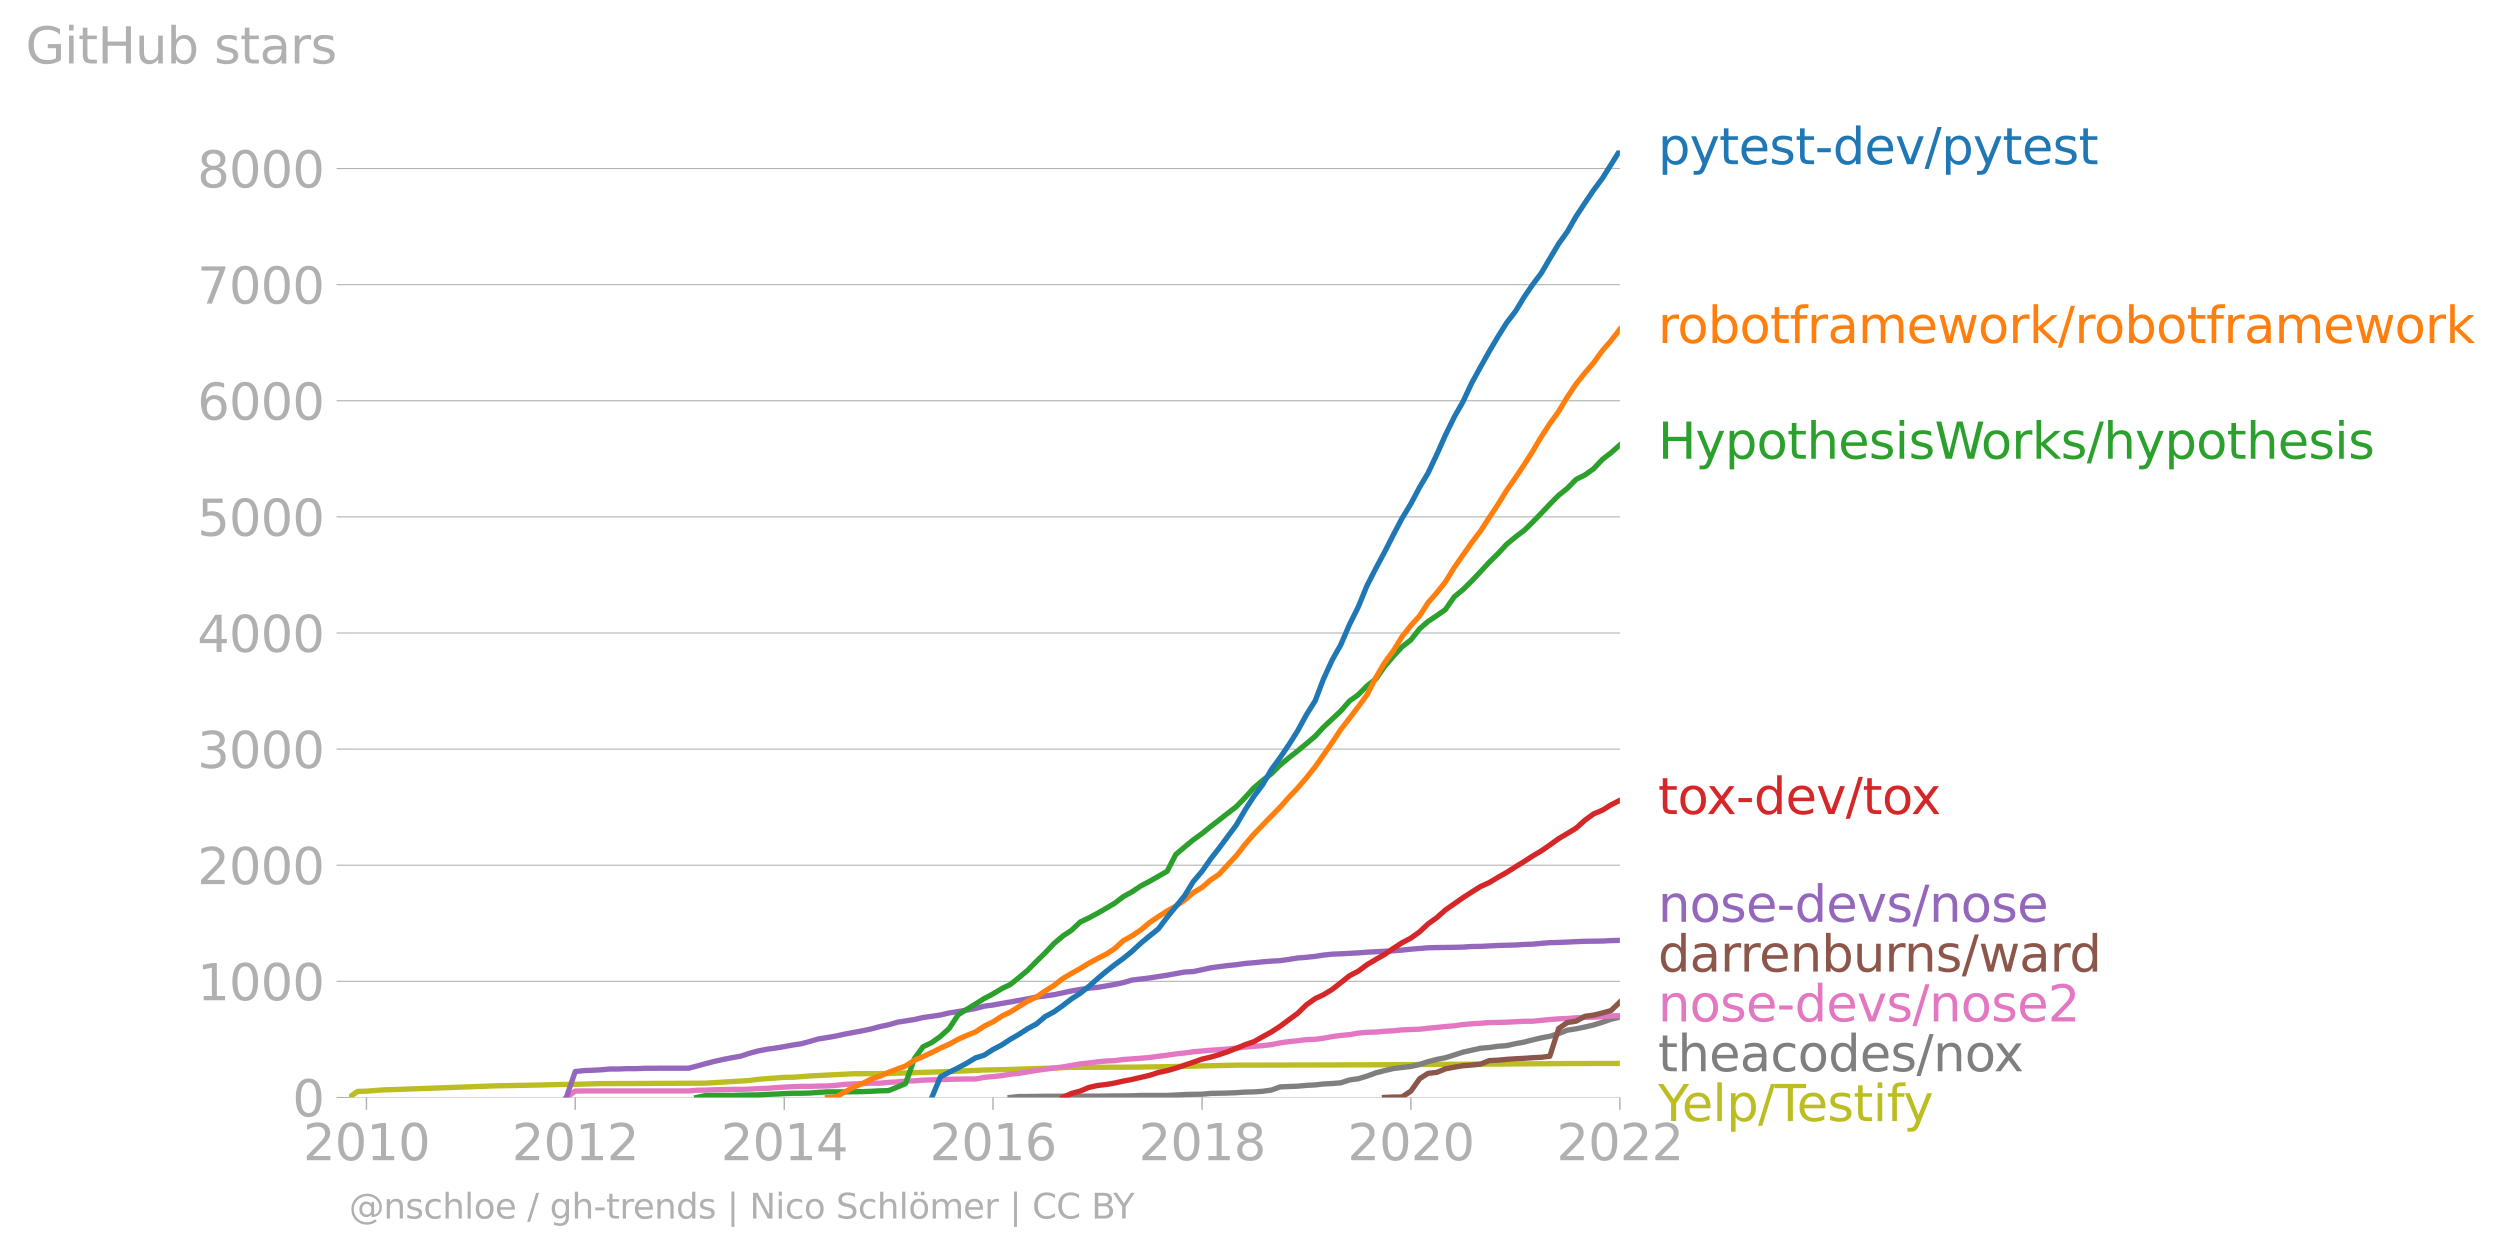 <svg xmlns:xlink="http://www.w3.org/1999/xlink" width="936.674" height="469.213" viewBox="0 0 702.505 351.91" xmlns="http://www.w3.org/2000/svg"><defs><style>*{stroke-linejoin:round;stroke-linecap:butt}</style></defs><g id="figure_1"><path d="M0 351.91h702.505V0H0v351.91z" style="fill:none" id="patch_1"/><g id="axes_1"><path d="M98.073 308.383h357.12V42.27H98.073v266.112z" style="fill:none" id="patch_2"/><g id="matplotlib.axis_1"><g id="xtick_1"><g id="line2d_1"><defs><path id="m56617efe75" d="M0 0v3.5" style="stroke:#b0b0b0;stroke-width:.4"/></defs><use xlink:href="#m56617efe75" x="102.975" y="308.383" style="fill:#b0b0b0;stroke:#b0b0b0;stroke-width:.4"/></g><g style="fill:#b0b0b0" transform="matrix(.14 0 0 -.14 85.16 326.02)" id="text_1"><defs><path id="DejaVuSans-32" d="M1228 531h2203V0H469v531q359 372 979 998 621 627 780 809 303 340 423 576 121 236 121 464 0 372-261 606-261 235-680 235-297 0-627-103-329-103-704-313v638q381 153 712 231 332 78 607 78 725 0 1156-363 431-362 431-968 0-288-108-546-107-257-392-607-78-91-497-524-418-433-1181-1211z" transform="scale(.016)"/><path id="DejaVuSans-30" d="M2034 4250q-487 0-733-480-245-479-245-1442 0-959 245-1439 246-480 733-480 491 0 736 480 246 480 246 1439 0 963-246 1442-245 480-736 480zm0 500q785 0 1199-621 414-620 414-1801 0-1178-414-1799Q2819-91 2034-91q-784 0-1198 620-414 621-414 1799 0 1181 414 1801 414 621 1198 621z" transform="scale(.016)"/><path id="DejaVuSans-31" d="M794 531h1031v3560L703 3866v575l1116 225h631V531h1031V0H794v531z" transform="scale(.016)"/></defs><use xlink:href="#DejaVuSans-32"/><use xlink:href="#DejaVuSans-30" x="63.623"/><use xlink:href="#DejaVuSans-31" x="127.246"/><use xlink:href="#DejaVuSans-30" x="190.869"/></g></g><g id="xtick_2"><use xlink:href="#m56617efe75" x="161.638" y="308.383" style="fill:#b0b0b0;stroke:#b0b0b0;stroke-width:.4" id="line2d_2"/><g style="fill:#b0b0b0" transform="matrix(.14 0 0 -.14 143.823 326.02)" id="text_2"><use xlink:href="#DejaVuSans-32"/><use xlink:href="#DejaVuSans-30" x="63.623"/><use xlink:href="#DejaVuSans-31" x="127.246"/><use xlink:href="#DejaVuSans-32" x="190.869"/></g></g><g id="xtick_3"><use xlink:href="#m56617efe75" x="220.381" y="308.383" style="fill:#b0b0b0;stroke:#b0b0b0;stroke-width:.4" id="line2d_3"/><g style="fill:#b0b0b0" transform="matrix(.14 0 0 -.14 202.566 326.02)" id="text_3"><defs><path id="DejaVuSans-34" d="M2419 4116 825 1625h1594v2491zm-166 550h794V1625h666v-525h-666V0h-628v1100H313v609l1940 2957z" transform="scale(.016)"/></defs><use xlink:href="#DejaVuSans-32"/><use xlink:href="#DejaVuSans-30" x="63.623"/><use xlink:href="#DejaVuSans-31" x="127.246"/><use xlink:href="#DejaVuSans-34" x="190.869"/></g></g><g id="xtick_4"><use xlink:href="#m56617efe75" x="279.044" y="308.383" style="fill:#b0b0b0;stroke:#b0b0b0;stroke-width:.4" id="line2d_4"/><g style="fill:#b0b0b0" transform="matrix(.14 0 0 -.14 261.229 326.02)" id="text_4"><defs><path id="DejaVuSans-36" d="M2113 2584q-425 0-674-291-248-290-248-796 0-503 248-796 249-292 674-292t673 292q248 293 248 796 0 506-248 796-248 291-673 291zm1253 1979v-575q-238 112-480 171-242 60-480 60-625 0-955-422-329-422-376-1275 184 272 462 417 279 145 613 145 703 0 1111-427 408-426 408-1160 0-719-425-1154Q2819-91 2113-91q-810 0-1238 620-428 621-428 1799 0 1106 525 1764t1409 658q238 0 480-47t505-140z" transform="scale(.016)"/></defs><use xlink:href="#DejaVuSans-32"/><use xlink:href="#DejaVuSans-30" x="63.623"/><use xlink:href="#DejaVuSans-31" x="127.246"/><use xlink:href="#DejaVuSans-36" x="190.869"/></g></g><g id="xtick_5"><use xlink:href="#m56617efe75" x="337.787" y="308.383" style="fill:#b0b0b0;stroke:#b0b0b0;stroke-width:.4" id="line2d_5"/><g style="fill:#b0b0b0" transform="matrix(.14 0 0 -.14 319.972 326.02)" id="text_5"><defs><path id="DejaVuSans-38" d="M2034 2216q-450 0-708-241-257-241-257-662 0-422 257-663 258-241 708-241t709 242q260 243 260 662 0 421-258 662-257 241-711 241zm-631 268q-406 100-633 378-226 279-226 679 0 559 398 884 399 325 1092 325 697 0 1094-325t397-884q0-400-227-679-226-278-629-378 456-106 710-416 255-309 255-755 0-679-414-1042Q2806-91 2034-91q-771 0-1186 362-414 363-414 1042 0 446 256 755 257 310 713 416zm-231 997q0-362 226-565 227-203 636-203 407 0 636 203 230 203 230 565 0 363-230 566-229 203-636 203-409 0-636-203-226-203-226-566z" transform="scale(.016)"/></defs><use xlink:href="#DejaVuSans-32"/><use xlink:href="#DejaVuSans-30" x="63.623"/><use xlink:href="#DejaVuSans-31" x="127.246"/><use xlink:href="#DejaVuSans-38" x="190.869"/></g></g><g id="xtick_6"><use xlink:href="#m56617efe75" x="396.45" y="308.383" style="fill:#b0b0b0;stroke:#b0b0b0;stroke-width:.4" id="line2d_6"/><g style="fill:#b0b0b0" transform="matrix(.14 0 0 -.14 378.635 326.02)" id="text_6"><use xlink:href="#DejaVuSans-32"/><use xlink:href="#DejaVuSans-30" x="63.623"/><use xlink:href="#DejaVuSans-32" x="127.246"/><use xlink:href="#DejaVuSans-30" x="190.869"/></g></g><g id="xtick_7"><use xlink:href="#m56617efe75" x="455.193" y="308.383" style="fill:#b0b0b0;stroke:#b0b0b0;stroke-width:.4" id="line2d_7"/><g style="fill:#b0b0b0" transform="matrix(.14 0 0 -.14 437.378 326.02)" id="text_7"><use xlink:href="#DejaVuSans-32"/><use xlink:href="#DejaVuSans-30" x="63.623"/><use xlink:href="#DejaVuSans-32" x="127.246"/><use xlink:href="#DejaVuSans-32" x="190.869"/></g></g></g><g id="matplotlib.axis_2"><g id="ytick_1"><path d="M98.073 308.383h357.12" clip-path="url(#pe79a224565)" style="fill:none;stroke:#b0b0b0;stroke-width:.3;stroke-linecap:square" id="line2d_8"/><g id="line2d_9"><defs><path id="m3631733fff" d="M0 0h-3.5" style="stroke:#b0b0b0;stroke-width:.3"/></defs><use xlink:href="#m3631733fff" x="98.073" y="308.383" style="fill:#b0b0b0;stroke:#b0b0b0;stroke-width:.3"/></g><use xlink:href="#DejaVuSans-30" style="fill:#b0b0b0" transform="matrix(.14 0 0 -.14 82.166 313.702)" id="text_8"/></g><g id="ytick_2"><path d="M98.073 275.755h357.12" clip-path="url(#pe79a224565)" style="fill:none;stroke:#b0b0b0;stroke-width:.3;stroke-linecap:square" id="line2d_10"/><use xlink:href="#m3631733fff" x="98.073" y="275.755" style="fill:#b0b0b0;stroke:#b0b0b0;stroke-width:.3" id="line2d_11"/><g style="fill:#b0b0b0" transform="matrix(.14 0 0 -.14 55.443 281.074)" id="text_9"><use xlink:href="#DejaVuSans-31"/><use xlink:href="#DejaVuSans-30" x="63.623"/><use xlink:href="#DejaVuSans-30" x="127.246"/><use xlink:href="#DejaVuSans-30" x="190.869"/></g></g><g id="ytick_3"><path d="M98.073 243.127h357.12" clip-path="url(#pe79a224565)" style="fill:none;stroke:#b0b0b0;stroke-width:.3;stroke-linecap:square" id="line2d_12"/><use xlink:href="#m3631733fff" x="98.073" y="243.127" style="fill:#b0b0b0;stroke:#b0b0b0;stroke-width:.3" id="line2d_13"/><g style="fill:#b0b0b0" transform="matrix(.14 0 0 -.14 55.443 248.446)" id="text_10"><use xlink:href="#DejaVuSans-32"/><use xlink:href="#DejaVuSans-30" x="63.623"/><use xlink:href="#DejaVuSans-30" x="127.246"/><use xlink:href="#DejaVuSans-30" x="190.869"/></g></g><g id="ytick_4"><path d="M98.073 210.5h357.12" clip-path="url(#pe79a224565)" style="fill:none;stroke:#b0b0b0;stroke-width:.3;stroke-linecap:square" id="line2d_14"/><use xlink:href="#m3631733fff" x="98.073" y="210.499" style="fill:#b0b0b0;stroke:#b0b0b0;stroke-width:.3" id="line2d_15"/><g style="fill:#b0b0b0" transform="matrix(.14 0 0 -.14 55.443 215.818)" id="text_11"><defs><path id="DejaVuSans-33" d="M2597 2516q453-97 707-404 255-306 255-756 0-690-475-1069Q2609-91 1734-91q-293 0-604 58T488 141v609q262-153 574-231 313-78 654-78 593 0 904 234t311 681q0 413-289 645-289 233-804 233h-544v519h569q465 0 712 186t247 536q0 359-255 551-254 193-729 193-260 0-557-57-297-56-653-174v562q360 100 674 150t592 50q719 0 1137-327 419-326 419-882 0-388-222-655t-631-370z" transform="scale(.016)"/></defs><use xlink:href="#DejaVuSans-33"/><use xlink:href="#DejaVuSans-30" x="63.623"/><use xlink:href="#DejaVuSans-30" x="127.246"/><use xlink:href="#DejaVuSans-30" x="190.869"/></g></g><g id="ytick_5"><path d="M98.073 177.872h357.12" clip-path="url(#pe79a224565)" style="fill:none;stroke:#b0b0b0;stroke-width:.3;stroke-linecap:square" id="line2d_16"/><use xlink:href="#m3631733fff" x="98.073" y="177.872" style="fill:#b0b0b0;stroke:#b0b0b0;stroke-width:.3" id="line2d_17"/><g style="fill:#b0b0b0" transform="matrix(.14 0 0 -.14 55.443 183.19)" id="text_12"><use xlink:href="#DejaVuSans-34"/><use xlink:href="#DejaVuSans-30" x="63.623"/><use xlink:href="#DejaVuSans-30" x="127.246"/><use xlink:href="#DejaVuSans-30" x="190.869"/></g></g><g id="ytick_6"><path d="M98.073 145.244h357.12" clip-path="url(#pe79a224565)" style="fill:none;stroke:#b0b0b0;stroke-width:.3;stroke-linecap:square" id="line2d_18"/><use xlink:href="#m3631733fff" x="98.073" y="145.244" style="fill:#b0b0b0;stroke:#b0b0b0;stroke-width:.3" id="line2d_19"/><g style="fill:#b0b0b0" transform="matrix(.14 0 0 -.14 55.443 150.563)" id="text_13"><defs><path id="DejaVuSans-35" d="M691 4666h2478v-532H1269V2991q137 47 274 70 138 23 276 23 781 0 1237-428 457-428 457-1159 0-753-469-1171Q2575-91 1722-91q-294 0-599 50Q819 9 494 109v635q281-153 581-228t634-75q541 0 856 284 316 284 316 772 0 487-316 771-315 285-856 285-253 0-505-56-251-56-513-175v2344z" transform="scale(.016)"/></defs><use xlink:href="#DejaVuSans-35"/><use xlink:href="#DejaVuSans-30" x="63.623"/><use xlink:href="#DejaVuSans-30" x="127.246"/><use xlink:href="#DejaVuSans-30" x="190.869"/></g></g><g id="ytick_7"><path d="M98.073 112.616h357.12" clip-path="url(#pe79a224565)" style="fill:none;stroke:#b0b0b0;stroke-width:.3;stroke-linecap:square" id="line2d_20"/><use xlink:href="#m3631733fff" x="98.073" y="112.616" style="fill:#b0b0b0;stroke:#b0b0b0;stroke-width:.3" id="line2d_21"/><g style="fill:#b0b0b0" transform="matrix(.14 0 0 -.14 55.443 117.935)" id="text_14"><use xlink:href="#DejaVuSans-36"/><use xlink:href="#DejaVuSans-30" x="63.623"/><use xlink:href="#DejaVuSans-30" x="127.246"/><use xlink:href="#DejaVuSans-30" x="190.869"/></g></g><g id="ytick_8"><path d="M98.073 79.988h357.12" clip-path="url(#pe79a224565)" style="fill:none;stroke:#b0b0b0;stroke-width:.3;stroke-linecap:square" id="line2d_22"/><use xlink:href="#m3631733fff" x="98.073" y="79.988" style="fill:#b0b0b0;stroke:#b0b0b0;stroke-width:.3" id="line2d_23"/><g style="fill:#b0b0b0" transform="matrix(.14 0 0 -.14 55.443 85.307)" id="text_15"><defs><path id="DejaVuSans-37" d="M525 4666h3000v-269L1831 0h-659l1594 4134H525v532z" transform="scale(.016)"/></defs><use xlink:href="#DejaVuSans-37"/><use xlink:href="#DejaVuSans-30" x="63.623"/><use xlink:href="#DejaVuSans-30" x="127.246"/><use xlink:href="#DejaVuSans-30" x="190.869"/></g></g><g id="ytick_9"><path d="M98.073 47.36h357.12" clip-path="url(#pe79a224565)" style="fill:none;stroke:#b0b0b0;stroke-width:.3;stroke-linecap:square" id="line2d_24"/><use xlink:href="#m3631733fff" x="98.073" y="47.361" style="fill:#b0b0b0;stroke:#b0b0b0;stroke-width:.3" id="line2d_25"/><g style="fill:#b0b0b0" transform="matrix(.14 0 0 -.14 55.443 52.68)" id="text_16"><use xlink:href="#DejaVuSans-38"/><use xlink:href="#DejaVuSans-30" x="63.623"/><use xlink:href="#DejaVuSans-30" x="127.246"/><use xlink:href="#DejaVuSans-30" x="190.869"/></g></g><g style="fill:#b0b0b0" transform="matrix(.14 0 0 -.14 7.2 17.838)" id="text_17"><defs><path id="DejaVuSans-47" d="M3809 666v1253H2778v519h1656V434q-365-259-806-392-440-133-940-133-1094 0-1712 639-617 640-617 1780 0 1144 617 1783 618 639 1712 639 456 0 867-113 411-112 758-331v-672q-350 297-744 447t-828 150q-857 0-1287-478-429-478-429-1425 0-944 429-1422 430-478 1287-478 334 0 596 58 263 58 472 180z" transform="scale(.016)"/><path id="DejaVuSans-69" d="M603 3500h575V0H603v3500zm0 1363h575v-729H603v729z" transform="scale(.016)"/><path id="DejaVuSans-74" d="M1172 4494v-994h1184v-447H1172V1153q0-428 117-550t477-122h590V0h-590q-666 0-919 248-253 249-253 905v1900H172v447h422v994h578z" transform="scale(.016)"/><path id="DejaVuSans-48" d="M628 4666h631V2753h2294v1913h631V0h-631v2222H1259V0H628v4666z" transform="scale(.016)"/><path id="DejaVuSans-75" d="M544 1381v2119h575V1403q0-497 193-746 194-248 582-248 465 0 735 297 271 297 271 810v1984h575V0h-575v538q-209-319-486-474-276-155-642-155-603 0-916 375-312 375-312 1097zm1447 2203z" transform="scale(.016)"/><path id="DejaVuSans-62" d="M3116 1747q0 634-261 995t-717 361q-457 0-718-361t-261-995q0-634 261-995t718-361q456 0 717 361t261 995zM1159 2969q182 312 458 463 277 152 661 152 638 0 1036-506 399-506 399-1331T3314 415Q2916-91 2278-91q-384 0-661 152-276 152-458 464V0H581v4863h578V2969z" transform="scale(.016)"/><path id="DejaVuSans-73" d="M2834 3397v-544q-243 125-506 187-262 63-544 63-428 0-642-131t-214-394q0-200 153-314t616-217l197-44q612-131 870-370t258-667q0-488-386-773Q2250-91 1575-91q-281 0-586 55T347 128v594q319-166 628-249 309-82 613-82 406 0 624 139 219 139 219 392 0 234-158 359-157 125-692 241l-200 47q-534 112-772 345-237 233-237 639 0 494 350 762 350 269 994 269 318 0 599-47 282-46 519-140z" transform="scale(.016)"/><path id="DejaVuSans-61" d="M2194 1759q-697 0-966-159t-269-544q0-306 202-486 202-179 548-179 479 0 768 339t289 901v128h-572zm1147 238V0h-575v531q-197-318-491-470T1556-91q-537 0-855 302-317 302-317 808 0 590 395 890 396 300 1180 300h807v57q0 397-261 614t-733 217q-300 0-585-72-284-72-546-216v532q315 122 612 182 297 61 578 61 760 0 1135-394 375-393 375-1193z" transform="scale(.016)"/><path id="DejaVuSans-72" d="M2631 2963q-97 56-211 82-114 27-251 27-488 0-749-317t-261-911V0H581v3500h578v-544q182 319 472 473 291 155 707 155 59 0 131-8 72-7 159-23l3-590z" transform="scale(.016)"/></defs><use xlink:href="#DejaVuSans-47"/><use xlink:href="#DejaVuSans-69" x="77.49"/><use xlink:href="#DejaVuSans-74" x="105.273"/><use xlink:href="#DejaVuSans-48" x="144.482"/><use xlink:href="#DejaVuSans-75" x="219.678"/><use xlink:href="#DejaVuSans-62" x="283.057"/><use xlink:href="#DejaVuSans-20" x="346.533"/><use xlink:href="#DejaVuSans-73" x="378.32"/><use xlink:href="#DejaVuSans-74" x="430.42"/><use xlink:href="#DejaVuSans-61" x="469.629"/><use xlink:href="#DejaVuSans-72" x="530.908"/><use xlink:href="#DejaVuSans-73" x="572.021"/></g></g><path d="m98.073 308.383 2.41-1.697 2.492-.065 4.741-.36 4.902-.162 26.92-.98 12.296-.228 4.902-.13 4.902-.065 7.313-.196 9.804-.033 19.527-.098 4.902-.293 7.393-.457 2.411-.326 7.393-.555 2.491-.033 4.742-.358 12.295-.62 9.804-.066 4.74-.163 12.296-.391 9.804-.425 7.313-.163 17.197-.587 17.036-.065 4.902-.065 4.982-.066 19.447-.424 39.216-.098 17.117-.13 19.608-.098 17.036-.13 14.786-.033h0" clip-path="url(#pe79a224565)" style="fill:none;stroke:#bcbd22;stroke-width:1.5;stroke-linecap:square" id="line2d_26"/><path d="m283.866 308.383 2.49-.261h2.411l2.492-.033 2.41-.033h2.492l2.49-.032h9.804l2.492-.033 2.25-.033h2.491l2.41-.032 2.492-.098H327.983l2.411-.13 2.491-.131 2.411-.065 2.491-.033 2.491-.228 2.25-.033 2.492-.065 2.41-.098 2.491-.163 2.411-.065 2.491-.164 2.492-.359 2.41-.88 2.492-.098 2.41-.098 2.492-.229 2.49-.13 2.25-.261 2.492-.13 2.41-.196 2.492-.816 2.41-.326 2.492-.75 2.491-.914 2.41-.62 2.492-.588 2.41-.293 2.492-.294 2.491-.555 2.33-.783 2.492-.652 2.41-.457 2.492-.783 2.41-.783 2.492-.555 2.49-.555 2.412-.195 2.49-.36 2.412-.162 2.49-.555 2.492-.457 2.25-.587 2.491-.587 2.41-.457 2.492-.75 2.41-.947 2.492-.391 2.491-.522 2.411-.555 2.491-.783 2.411-.848 2.491-.588" clip-path="url(#pe79a224565)" style="fill:none;stroke:#7f7f7f;stroke-width:1.5;stroke-linecap:square" id="line2d_27"/><path d="m159.147 308.383 2.49-1.795 2.492-.033H193.541l2.25-.195 2.491-.033 2.41-.098 2.492-.032 2.41-.066h2.492l2.491-.098 2.411-.13 2.491-.065 2.41-.196 2.492-.163 2.491-.13 2.25-.066h2.492l2.41-.098 2.491-.033 2.411-.163 2.491-.293 2.492-.13 2.41-.066 2.492-.13h2.41l2.492-.229 2.49-.13 2.25-.229 2.492-.065 2.41-.196 2.492-.098 2.41-.065 2.492-.065 2.491-.066 2.41-.032h2.492l2.41-.457 2.492-.228 2.491-.261 2.33-.392 2.492-.26 2.41-.392 2.492-.425 2.41-.326 2.492-.326 2.49-.326 2.412-.425 2.49-.424 2.412-.26 2.49-.327 2.492-.228 2.25-.098 2.491-.327 2.41-.163 2.492-.196 2.41-.195 2.492-.36 2.491-.293 2.411-.359 2.491-.26 2.411-.327 2.491-.228 2.491-.229 2.25-.13 2.492-.196 2.41-.261 2.491-.294 2.411-.196 2.491-.195 2.492-.294 2.41-.49 2.492-.358 2.41-.229 2.492-.326 2.49-.098 2.25-.294 2.492-.456 2.41-.327 2.492-.228 2.41-.424 2.492-.229 2.491-.065 2.41-.228 2.492-.13 2.41-.262 2.492-.098 2.491-.097 2.33-.261 2.492-.229 2.41-.26 2.492-.197 2.41-.359 2.492-.195 2.49-.163 2.412-.196 2.49-.033 2.412-.065 2.49-.13 2.492-.131h2.25l2.491-.261 2.41-.229 2.492-.195 2.41-.098 2.492-.196 2.491-.13 2.411-.033 2.491-.163 2.411-.196 2.491-.065" clip-path="url(#pe79a224565)" style="fill:none;stroke:#e377c2;stroke-width:1.5;stroke-linecap:square" id="line2d_28"/><g style="fill:#1f77b4" transform="matrix(.14 0 0 -.14 465.907 46.134)" id="text_18"><defs><path id="DejaVuSans-70" d="M1159 525v-1856H581v4831h578v-531q182 312 458 463 277 152 661 152 638 0 1036-506 399-506 399-1331T3314 415Q2916-91 2278-91q-384 0-661 152-276 152-458 464zm1957 1222q0 634-261 995t-717 361q-457 0-718-361t-261-995q0-634 261-995t718-361q456 0 717 361t261 995z" transform="scale(.016)"/><path id="DejaVuSans-79" d="M2059-325q-243-625-475-815-231-191-618-191H506v481h338q237 0 368 113 132 112 291 531l103 262L191 3500h609L1894 763l1094 2737h609L2059-325z" transform="scale(.016)"/><path id="DejaVuSans-65" d="M3597 1894v-281H953q38-594 358-905t892-311q331 0 642 81t618 244V178Q3153 47 2828-22t-659-69q-838 0-1327 487-489 488-489 1320 0 859 464 1363 464 505 1252 505 706 0 1117-455 411-454 411-1235zm-575 169q-6 471-264 752-258 282-683 282-481 0-770-272t-333-766l2050 4z" transform="scale(.016)"/><path id="DejaVuSans-2d" d="M313 2009h1684v-512H313v512z" transform="scale(.016)"/><path id="DejaVuSans-64" d="M2906 2969v1894h575V0h-575v525q-181-312-458-464-276-152-664-152-634 0-1033 506-398 507-398 1332t398 1331q399 506 1033 506 388 0 664-152 277-151 458-463zM947 1747q0-634 261-995t717-361q456 0 718 361 263 361 263 995t-263 995q-262 361-718 361t-717-361q-261-361-261-995z" transform="scale(.016)"/><path id="DejaVuSans-76" d="M191 3500h609L1894 563l1094 2937h609L2284 0h-781L191 3500z" transform="scale(.016)"/><path id="DejaVuSans-2f" d="M1625 4666h531L531-594H0l1625 5260z" transform="scale(.016)"/></defs><use xlink:href="#DejaVuSans-70"/><use xlink:href="#DejaVuSans-79" x="63.477"/><use xlink:href="#DejaVuSans-74" x="122.656"/><use xlink:href="#DejaVuSans-65" x="161.865"/><use xlink:href="#DejaVuSans-73" x="223.389"/><use xlink:href="#DejaVuSans-74" x="275.488"/><use xlink:href="#DejaVuSans-2d" x="314.697"/><use xlink:href="#DejaVuSans-64" x="350.781"/><use xlink:href="#DejaVuSans-65" x="414.258"/><use xlink:href="#DejaVuSans-76" x="475.781"/><use xlink:href="#DejaVuSans-2f" x="534.961"/><use xlink:href="#DejaVuSans-70" x="568.652"/><use xlink:href="#DejaVuSans-79" x="632.129"/><use xlink:href="#DejaVuSans-74" x="691.309"/><use xlink:href="#DejaVuSans-65" x="730.518"/><use xlink:href="#DejaVuSans-73" x="792.041"/><use xlink:href="#DejaVuSans-74" x="844.141"/></g><g style="fill:#ff7f0e" transform="matrix(.14 0 0 -.14 465.907 96.38)" id="text_19"><defs><path id="DejaVuSans-6f" d="M1959 3097q-462 0-731-361t-269-989q0-628 267-989 268-361 733-361 460 0 728 362 269 363 269 988 0 622-269 986-268 364-728 364zm0 487q750 0 1178-488 429-487 429-1349 0-859-429-1349Q2709-91 1959-91q-753 0-1180 489-426 490-426 1349 0 862 426 1349 427 488 1180 488z" transform="scale(.016)"/><path id="DejaVuSans-66" d="M2375 4863v-479h-550q-309 0-430-125-120-125-120-450v-309h947v-447h-947V0H697v3053H147v447h550v244q0 584 272 851 272 268 862 268h544z" transform="scale(.016)"/><path id="DejaVuSans-6d" d="M3328 2828q216 388 516 572t706 184q547 0 844-383 297-382 297-1088V0h-578v2094q0 503-179 746-178 244-543 244-447 0-707-297-259-296-259-809V0h-578v2094q0 506-178 748t-550 242q-441 0-701-298-259-298-259-808V0H581v3500h578v-544q197 322 472 475t653 153q382 0 649-194 267-193 395-562z" transform="scale(.016)"/><path id="DejaVuSans-77" d="M269 3500h575l719-2731 715 2731h678l719-2731 716 2731h575L4050 0h-678l-753 2869L1863 0h-679L269 3500z" transform="scale(.016)"/><path id="DejaVuSans-6b" d="M581 4863h578V1991l1716 1509h734L1753 1863 3688 0h-750L1159 1709V0H581v4863z" transform="scale(.016)"/></defs><use xlink:href="#DejaVuSans-72"/><use xlink:href="#DejaVuSans-6f" x="38.863"/><use xlink:href="#DejaVuSans-62" x="100.045"/><use xlink:href="#DejaVuSans-6f" x="163.521"/><use xlink:href="#DejaVuSans-74" x="224.703"/><use xlink:href="#DejaVuSans-66" x="263.912"/><use xlink:href="#DejaVuSans-72" x="299.117"/><use xlink:href="#DejaVuSans-61" x="340.23"/><use xlink:href="#DejaVuSans-6d" x="401.51"/><use xlink:href="#DejaVuSans-65" x="498.922"/><use xlink:href="#DejaVuSans-77" x="560.445"/><use xlink:href="#DejaVuSans-6f" x="642.232"/><use xlink:href="#DejaVuSans-72" x="703.414"/><use xlink:href="#DejaVuSans-6b" x="744.527"/><use xlink:href="#DejaVuSans-2f" x="802.438"/><use xlink:href="#DejaVuSans-72" x="836.129"/><use xlink:href="#DejaVuSans-6f" x="874.992"/><use xlink:href="#DejaVuSans-62" x="936.174"/><use xlink:href="#DejaVuSans-6f" x="999.65"/><use xlink:href="#DejaVuSans-74" x="1060.832"/><use xlink:href="#DejaVuSans-66" x="1100.041"/><use xlink:href="#DejaVuSans-72" x="1135.246"/><use xlink:href="#DejaVuSans-61" x="1176.359"/><use xlink:href="#DejaVuSans-6d" x="1237.639"/><use xlink:href="#DejaVuSans-65" x="1335.051"/><use xlink:href="#DejaVuSans-77" x="1396.574"/><use xlink:href="#DejaVuSans-6f" x="1478.361"/><use xlink:href="#DejaVuSans-72" x="1539.543"/><use xlink:href="#DejaVuSans-6b" x="1580.656"/></g><g style="fill:#2ca02c" transform="matrix(.14 0 0 -.14 465.907 128.91)" id="text_20"><defs><path id="DejaVuSans-68" d="M3513 2113V0h-575v2094q0 497-194 743-194 247-581 247-466 0-735-297-269-296-269-809V0H581v4863h578V2956q207 316 486 472 280 156 646 156 603 0 912-373 310-373 310-1098z" transform="scale(.016)"/><path id="DejaVuSans-57" d="M213 4666h637l981-3944 978 3944h710l981-3944 978 3944h641L4947 0h-794l-984 4050L2175 0h-794L213 4666z" transform="scale(.016)"/></defs><use xlink:href="#DejaVuSans-48"/><use xlink:href="#DejaVuSans-79" x="75.195"/><use xlink:href="#DejaVuSans-70" x="134.375"/><use xlink:href="#DejaVuSans-6f" x="197.852"/><use xlink:href="#DejaVuSans-74" x="259.033"/><use xlink:href="#DejaVuSans-68" x="298.242"/><use xlink:href="#DejaVuSans-65" x="361.621"/><use xlink:href="#DejaVuSans-73" x="423.145"/><use xlink:href="#DejaVuSans-69" x="475.244"/><use xlink:href="#DejaVuSans-73" x="503.027"/><use xlink:href="#DejaVuSans-57" x="555.127"/><use xlink:href="#DejaVuSans-6f" x="648.129"/><use xlink:href="#DejaVuSans-72" x="709.311"/><use xlink:href="#DejaVuSans-6b" x="750.424"/><use xlink:href="#DejaVuSans-73" x="808.334"/><use xlink:href="#DejaVuSans-2f" x="860.434"/><use xlink:href="#DejaVuSans-68" x="894.125"/><use xlink:href="#DejaVuSans-79" x="957.504"/><use xlink:href="#DejaVuSans-70" x="1016.684"/><use xlink:href="#DejaVuSans-6f" x="1080.16"/><use xlink:href="#DejaVuSans-74" x="1141.342"/><use xlink:href="#DejaVuSans-68" x="1180.551"/><use xlink:href="#DejaVuSans-65" x="1243.93"/><use xlink:href="#DejaVuSans-73" x="1305.453"/><use xlink:href="#DejaVuSans-69" x="1357.553"/><use xlink:href="#DejaVuSans-73" x="1385.336"/></g><g style="fill:#d62728" transform="matrix(.14 0 0 -.14 465.907 228.751)" id="text_21"><defs><path id="DejaVuSans-78" d="M3513 3500 2247 1797 3578 0h-678L1881 1375 863 0H184l1360 1831L300 3500h678l928-1247 928 1247h679z" transform="scale(.016)"/></defs><use xlink:href="#DejaVuSans-74"/><use xlink:href="#DejaVuSans-6f" x="39.209"/><use xlink:href="#DejaVuSans-78" x="97.266"/><use xlink:href="#DejaVuSans-2d" x="156.445"/><use xlink:href="#DejaVuSans-64" x="192.529"/><use xlink:href="#DejaVuSans-65" x="256.006"/><use xlink:href="#DejaVuSans-76" x="317.529"/><use xlink:href="#DejaVuSans-2f" x="376.709"/><use xlink:href="#DejaVuSans-74" x="410.4"/><use xlink:href="#DejaVuSans-6f" x="449.609"/><use xlink:href="#DejaVuSans-78" x="507.666"/></g><g style="fill:#9467bd" transform="matrix(.14 0 0 -.14 465.907 259.031)" id="text_22"><defs><path id="DejaVuSans-6e" d="M3513 2113V0h-575v2094q0 497-194 743-194 247-581 247-466 0-735-297-269-296-269-809V0H581v3500h578v-544q207 316 486 472 280 156 646 156 603 0 912-373 310-373 310-1098z" transform="scale(.016)"/></defs><use xlink:href="#DejaVuSans-6e"/><use xlink:href="#DejaVuSans-6f" x="63.379"/><use xlink:href="#DejaVuSans-73" x="124.561"/><use xlink:href="#DejaVuSans-65" x="176.66"/><use xlink:href="#DejaVuSans-2d" x="238.184"/><use xlink:href="#DejaVuSans-64" x="274.268"/><use xlink:href="#DejaVuSans-65" x="337.744"/><use xlink:href="#DejaVuSans-76" x="399.268"/><use xlink:href="#DejaVuSans-73" x="458.447"/><use xlink:href="#DejaVuSans-2f" x="510.547"/><use xlink:href="#DejaVuSans-6e" x="544.238"/><use xlink:href="#DejaVuSans-6f" x="607.617"/><use xlink:href="#DejaVuSans-73" x="668.799"/><use xlink:href="#DejaVuSans-65" x="720.898"/></g><g style="fill:#8c564b" transform="matrix(.14 0 0 -.14 465.907 273.031)" id="text_23"><use xlink:href="#DejaVuSans-64"/><use xlink:href="#DejaVuSans-61" x="63.477"/><use xlink:href="#DejaVuSans-72" x="124.756"/><use xlink:href="#DejaVuSans-72" x="164.119"/><use xlink:href="#DejaVuSans-65" x="202.982"/><use xlink:href="#DejaVuSans-6e" x="264.506"/><use xlink:href="#DejaVuSans-62" x="327.885"/><use xlink:href="#DejaVuSans-75" x="391.361"/><use xlink:href="#DejaVuSans-72" x="454.74"/><use xlink:href="#DejaVuSans-6e" x="494.104"/><use xlink:href="#DejaVuSans-73" x="557.482"/><use xlink:href="#DejaVuSans-2f" x="609.582"/><use xlink:href="#DejaVuSans-77" x="643.273"/><use xlink:href="#DejaVuSans-61" x="725.061"/><use xlink:href="#DejaVuSans-72" x="786.34"/><use xlink:href="#DejaVuSans-64" x="825.703"/></g><g style="fill:#e377c2" transform="matrix(.14 0 0 -.14 465.907 287.031)" id="text_24"><use xlink:href="#DejaVuSans-6e"/><use xlink:href="#DejaVuSans-6f" x="63.379"/><use xlink:href="#DejaVuSans-73" x="124.561"/><use xlink:href="#DejaVuSans-65" x="176.66"/><use xlink:href="#DejaVuSans-2d" x="238.184"/><use xlink:href="#DejaVuSans-64" x="274.268"/><use xlink:href="#DejaVuSans-65" x="337.744"/><use xlink:href="#DejaVuSans-76" x="399.268"/><use xlink:href="#DejaVuSans-73" x="458.447"/><use xlink:href="#DejaVuSans-2f" x="510.547"/><use xlink:href="#DejaVuSans-6e" x="544.238"/><use xlink:href="#DejaVuSans-6f" x="607.617"/><use xlink:href="#DejaVuSans-73" x="668.799"/><use xlink:href="#DejaVuSans-65" x="720.898"/><use xlink:href="#DejaVuSans-32" x="782.422"/></g><g style="fill:#7f7f7f" transform="matrix(.14 0 0 -.14 465.907 301.031)" id="text_25"><defs><path id="DejaVuSans-63" d="M3122 3366v-538q-244 135-489 202t-495 67q-560 0-870-355-309-354-309-995t309-996q310-354 870-354 250 0 495 67t489 202V134Q2881 22 2623-34q-257-57-548-57-791 0-1257 497-465 497-465 1341 0 856 470 1346 471 491 1290 491 265 0 518-55 253-54 491-163z" transform="scale(.016)"/></defs><use xlink:href="#DejaVuSans-74"/><use xlink:href="#DejaVuSans-68" x="39.209"/><use xlink:href="#DejaVuSans-65" x="102.588"/><use xlink:href="#DejaVuSans-61" x="164.111"/><use xlink:href="#DejaVuSans-63" x="225.391"/><use xlink:href="#DejaVuSans-6f" x="280.371"/><use xlink:href="#DejaVuSans-64" x="341.553"/><use xlink:href="#DejaVuSans-65" x="405.029"/><use xlink:href="#DejaVuSans-73" x="466.553"/><use xlink:href="#DejaVuSans-2f" x="518.652"/><use xlink:href="#DejaVuSans-6e" x="552.344"/><use xlink:href="#DejaVuSans-6f" x="615.723"/><use xlink:href="#DejaVuSans-78" x="673.779"/></g><g style="fill:#bcbd22" transform="matrix(.14 0 0 -.14 465.907 315.031)" id="text_26"><defs><path id="DejaVuSans-59" d="M-13 4666h679l1293-1919 1285 1919h678L2272 2222V0h-634v2222L-13 4666z" transform="scale(.016)"/><path id="DejaVuSans-6c" d="M603 4863h575V0H603v4863z" transform="scale(.016)"/><path id="DejaVuSans-54" d="M-19 4666h3947v-532H2272V0h-634v4134H-19v532z" transform="scale(.016)"/></defs><use xlink:href="#DejaVuSans-59"/><use xlink:href="#DejaVuSans-65" x="47.834"/><use xlink:href="#DejaVuSans-6c" x="109.357"/><use xlink:href="#DejaVuSans-70" x="137.141"/><use xlink:href="#DejaVuSans-2f" x="200.617"/><use xlink:href="#DejaVuSans-54" x="234.309"/><use xlink:href="#DejaVuSans-65" x="278.393"/><use xlink:href="#DejaVuSans-73" x="339.916"/><use xlink:href="#DejaVuSans-74" x="392.016"/><use xlink:href="#DejaVuSans-69" x="431.225"/><use xlink:href="#DejaVuSans-66" x="459.008"/><use xlink:href="#DejaVuSans-79" x="492.463"/></g><g style="fill:#b0b0b0" transform="matrix(.097 0 0 -.097 98.073 342.419)" id="text_27"><defs><path id="DejaVuSans-40" d="M2381 1678q0-447 222-702 222-254 610-254 384 0 604 256 221 256 221 700 0 438-225 695-225 258-607 258-378 0-602-256-223-256-223-697zm1703-934q-187-241-429-355t-564-114q-538 0-874 389t-336 1014q0 625 337 1015 338 391 873 391 322 0 565-117 244-117 428-354v409h447V722q457 69 714 417 258 349 258 902 0 334-99 628-98 294-298 544-325 409-792 626t-1017 217q-384 0-738-102-353-101-653-301-490-319-767-836-276-517-276-1120 0-497 179-932 180-434 521-765 328-325 759-495 431-171 922-171 403 0 792 136t714 389l281-347q-390-303-851-464t-936-161q-578 0-1091 205-512 205-912 595Q841 78 631 592q-209 514-209 1105 0 569 212 1084 213 516 607 907 403 396 931 607t1119 211q662 0 1229-272 568-271 952-771 234-307 357-666 124-359 124-744 0-822-497-1297T4084 263v481z" transform="scale(.016)"/><path id="DejaVuSans-67" d="M2906 1791q0 625-258 968-257 344-723 344-462 0-720-344-258-343-258-968 0-622 258-966t720-344q466 0 723 344 258 344 258 966zm575-1357q0-893-397-1329-396-436-1215-436-303 0-572 45t-522 139v559q253-137 500-202 247-66 503-66 566 0 847 295t281 892v285q-178-310-456-463T1784 0Q1141 0 747 490 353 981 353 1791q0 812 394 1302 394 491 1037 491 388 0 666-153t456-462v531h575V434z" transform="scale(.016)"/><path id="DejaVuSans-7c" d="M1344 4891v-6400H813v6400h531z" transform="scale(.016)"/><path id="DejaVuSans-4e" d="M628 4666h850L3547 763v3903h612V0h-850L1241 3903V0H628v4666z" transform="scale(.016)"/><path id="DejaVuSans-53" d="M3425 4513v-616q-359 172-678 256-319 85-616 85-515 0-795-200t-280-569q0-310 186-468 186-157 705-254l381-78q706-135 1042-474t336-907q0-679-455-1029Q2797-91 1919-91q-331 0-705 75-373 75-773 222v650q384-215 753-325 369-109 725-109 540 0 834 212 294 213 294 607 0 343-211 537t-692 291l-385 75q-706 140-1022 440-315 300-315 835 0 619 436 975t1201 356q329 0 669-60 341-59 697-177z" transform="scale(.016)"/><path id="DejaVuSans-f6" d="M1959 3097q-462 0-731-361t-269-989q0-628 267-989 268-361 733-361 460 0 728 362 269 363 269 988 0 622-269 986-268 364-728 364zm0 487q750 0 1178-488 429-487 429-1349 0-859-429-1349Q2709-91 1959-91q-753 0-1180 489-426 490-426 1349 0 862 426 1349 427 488 1180 488zm295 1266h634v-631h-634v631zm-1222 0h634v-631h-634v631z" transform="scale(.016)"/><path id="DejaVuSans-43" d="M4122 4306v-665q-319 297-680 443-361 147-767 147-800 0-1225-489t-425-1414q0-922 425-1411t1225-489q406 0 767 147t680 444V359q-331-225-702-338-370-112-782-112-1060 0-1670 648-609 649-609 1771 0 1125 609 1773 610 649 1670 649 418 0 788-111 371-111 696-333z" transform="scale(.016)"/><path id="DejaVuSans-42" d="M1259 2228V519h1013q509 0 754 211 246 211 246 645 0 438-246 645-245 208-754 208H1259zm0 1919V2741h935q462 0 688 173 227 174 227 530 0 353-227 528-226 175-688 175h-935zm-631 519h1613q722 0 1112-300 391-300 391-853 0-429-200-682t-588-315q466-100 724-418 258-317 258-792 0-625-425-966Q3088 0 2303 0H628v4666z" transform="scale(.016)"/></defs><use xlink:href="#DejaVuSans-40"/><use xlink:href="#DejaVuSans-6e" x="100"/><use xlink:href="#DejaVuSans-73" x="163.379"/><use xlink:href="#DejaVuSans-63" x="215.479"/><use xlink:href="#DejaVuSans-68" x="270.459"/><use xlink:href="#DejaVuSans-6c" x="333.838"/><use xlink:href="#DejaVuSans-6f" x="361.621"/><use xlink:href="#DejaVuSans-65" x="422.803"/><use xlink:href="#DejaVuSans-20" x="484.326"/><use xlink:href="#DejaVuSans-2f" x="516.113"/><use xlink:href="#DejaVuSans-20" x="549.805"/><use xlink:href="#DejaVuSans-67" x="581.592"/><use xlink:href="#DejaVuSans-68" x="645.068"/><use xlink:href="#DejaVuSans-2d" x="708.447"/><use xlink:href="#DejaVuSans-74" x="744.531"/><use xlink:href="#DejaVuSans-72" x="783.74"/><use xlink:href="#DejaVuSans-65" x="822.604"/><use xlink:href="#DejaVuSans-6e" x="884.127"/><use xlink:href="#DejaVuSans-64" x="947.506"/><use xlink:href="#DejaVuSans-73" x="1010.982"/><use xlink:href="#DejaVuSans-20" x="1063.082"/><use xlink:href="#DejaVuSans-7c" x="1094.869"/><use xlink:href="#DejaVuSans-20" x="1128.561"/><use xlink:href="#DejaVuSans-4e" x="1160.348"/><use xlink:href="#DejaVuSans-69" x="1235.152"/><use xlink:href="#DejaVuSans-63" x="1262.936"/><use xlink:href="#DejaVuSans-6f" x="1317.916"/><use xlink:href="#DejaVuSans-20" x="1379.098"/><use xlink:href="#DejaVuSans-53" x="1410.885"/><use xlink:href="#DejaVuSans-63" x="1474.361"/><use xlink:href="#DejaVuSans-68" x="1529.342"/><use xlink:href="#DejaVuSans-6c" x="1592.721"/><use xlink:href="#DejaVuSans-f6" x="1620.504"/><use xlink:href="#DejaVuSans-6d" x="1681.686"/><use xlink:href="#DejaVuSans-65" x="1779.098"/><use xlink:href="#DejaVuSans-72" x="1840.621"/><use xlink:href="#DejaVuSans-20" x="1881.734"/><use xlink:href="#DejaVuSans-7c" x="1913.521"/><use xlink:href="#DejaVuSans-20" x="1947.213"/><use xlink:href="#DejaVuSans-43" x="1979"/><use xlink:href="#DejaVuSans-43" x="2048.824"/><use xlink:href="#DejaVuSans-20" x="2118.648"/><use xlink:href="#DejaVuSans-42" x="2150.436"/><use xlink:href="#DejaVuSans-59" x="2213.539"/></g><path d="m389.057 308.383 2.491-.098 2.41-.033 2.492-1.631 2.491-3.524 2.33-1.468 2.492-.294 2.41-.979 2.492-.49 2.41-.39 2.492-.197 2.49-.26 2.412-.98 2.49-.13 2.412-.228 2.49-.163 2.492-.13 2.25-.164 2.491-.13 2.41-.294 2.492-7.798 2.41-1.664 2.492-.392 2.491-1.37 2.411-.326 2.491-.62 2.411-.653 2.491-2.414" clip-path="url(#pe79a224565)" style="fill:none;stroke:#8c564b;stroke-width:1.5;stroke-linecap:square" id="line2d_29"/><path d="m159.147 308.383 2.49-7.276 2.492-.261 2.33-.098 2.492-.13 2.41-.23h2.492l2.41-.097h2.492l2.49-.098h2.412l2.49-.033h7.394l2.25-.587 2.491-.685 2.41-.62 2.492-.555 2.41-.489 2.492-.424 2.491-.816 2.411-.652 2.491-.49 2.41-.326 2.492-.424 2.491-.457 2.25-.326 2.492-.686 2.41-.685 2.491-.391 2.411-.424 2.491-.555 2.492-.457 2.41-.457 2.492-.522 2.41-.652 2.492-.522 2.49-.718 2.25-.359 2.492-.392 2.41-.554 2.492-.36 2.41-.358 2.492-.587 2.491-.392 2.41-.391 2.492-.457 2.41-.653 2.492-.326 2.491-.457 2.33-.391 2.492-.457 2.41-.424 2.492-.522 2.41-.294 2.492-.359 2.49-.522 2.412-.522 2.49-.424 2.412-.36 2.49-.227 2.492-.425 2.25-.391 2.491-.522 2.41-.718 2.492-.294 2.41-.293 2.492-.392 2.491-.391 2.411-.425 2.491-.456 2.411-.13 2.491-.523 2.491-.555 2.25-.293 2.492-.326 2.41-.229 2.491-.359 2.411-.196 2.491-.26 2.492-.196 2.41-.13 2.492-.36 2.41-.391 2.492-.196 2.49-.261 2.25-.359 2.492-.261 2.41-.098 2.492-.13 2.41-.13 2.492-.197 2.491-.13 2.41-.13 2.492-.131 2.41-.196 2.492-.261 2.491-.196 2.33-.196 2.492-.065 2.41-.032 2.492-.033 2.41-.065 2.492-.163 2.49-.033 2.412-.13 2.49-.131 2.412-.065 2.49-.066 2.492-.163 2.25-.065 2.491-.228 2.41-.196 2.492-.065 2.41-.098 2.492-.13 2.491-.099 2.411-.032 2.491-.033 2.411-.13 2.491-.066" clip-path="url(#pe79a224565)" style="fill:none;stroke:#9467bd;stroke-width:1.5;stroke-linecap:square" id="line2d_30"/><path d="m298.652 308.383 2.41-1.11 2.492-.685 2.41-1.011 2.492-.555 2.49-.294 2.25-.391 2.492-.555 2.41-.457 2.492-.587 2.41-.555 2.492-.815 2.491-.522 2.411-.686 2.491-.848 2.411-.816 2.491-.88 2.491-.588 2.25-.652 2.492-.849 2.41-.946 2.491-1.044 2.411-.816 2.491-1.403 2.492-1.37 2.41-1.566 2.492-1.86 2.41-1.762 2.492-2.414 2.49-1.762 2.25-1.044 2.492-1.501 2.41-1.893 2.492-1.99 2.41-1.24 2.492-1.86 2.491-1.468 2.41-1.37 2.492-1.73 2.41-1.566 2.492-1.305 2.491-1.794 2.33-2.186 2.492-1.795 2.41-2.153 2.492-1.73 2.41-1.696 2.492-1.599 2.49-1.566 2.412-1.077 2.49-1.5 2.412-1.371 2.49-1.566 2.492-1.534 2.25-1.468 2.491-1.468 2.41-1.664 2.492-1.795 2.41-1.435 2.492-1.501 2.491-2.251 2.411-1.762 2.491-1.044 2.411-1.501 2.491-1.273" clip-path="url(#pe79a224565)" style="fill:none;stroke:#d62728;stroke-width:1.5;stroke-linecap:square" id="line2d_31"/><path d="m195.79 308.383 2.492-.522 2.41-.033h4.902l2.492-.065 2.491-.066 2.411-.032 2.491-.13 2.41-.099 2.492-.13 2.491-.098h2.25l2.492-.065 2.41-.196 2.491-.13h4.902l2.492-.033 2.41-.033 2.492-.098 2.41-.13 2.492-.065 2.49-1.012 2.25-.946 2.492-7.015 2.41-3.328 2.492-1.207 2.41-1.73 2.492-2.25 2.491-3.818 2.41-1.534 2.492-1.5 2.41-1.534 2.492-1.305 2.491-1.501 2.33-1.11 2.492-1.99 2.41-2.023 2.492-2.512 2.41-2.35 2.492-2.642 2.49-2.12 2.412-1.6 2.49-2.349 2.412-1.142 2.49-1.338 2.492-1.435 2.25-1.338 2.491-1.892 2.41-1.338 2.492-1.664 2.41-1.273 2.492-1.403 2.491-1.435 2.411-4.699 2.491-2.12 2.411-1.99 2.491-1.795 2.491-2.023 2.25-1.73 2.492-1.957 2.41-1.86 2.491-2.577 2.411-2.676 2.491-2.12 2.492-1.893 2.41-2.415 2.492-2.055 2.41-1.893 2.492-2.055 2.49-2.12 2.25-2.448 2.492-2.35 2.41-2.25 2.492-2.84 2.41-1.728 2.492-2.513 2.491-1.925 2.41-3.491 2.492-2.904 2.41-2.61 2.492-1.958 2.491-3.165 2.33-2.023 2.492-1.664 2.41-1.696 2.492-3.59 2.41-1.99 2.492-2.447 2.49-2.642 2.412-2.61 2.49-2.448 2.412-2.61 2.49-2.056 2.492-1.892 2.25-2.186 2.491-2.578 2.41-2.545 2.492-2.512 2.41-1.925 2.492-2.545 2.491-1.24 2.411-1.729 2.491-2.643 2.411-1.86 2.491-2.186" clip-path="url(#pe79a224565)" style="fill:none;stroke:#2ca02c;stroke-width:1.5;stroke-linecap:square" id="line2d_32"/><path d="m232.515 308.383 2.411-.13 2.491-1.436 2.492-1.37 2.41-.947 2.492-1.305 2.41-.783 2.492-1.077 2.49-.979 2.25-.815 2.492-1.6 2.41-1.043 2.492-1.142 2.41-1.24 2.492-1.11 2.491-1.37 2.41-1.077 2.492-1.011 2.41-1.599 2.492-1.207 2.491-1.631 2.33-1.11 2.492-1.566 2.41-1.5 2.492-1.175 2.41-1.697 2.492-1.534 2.49-1.957 2.412-1.436 2.49-1.37 2.412-1.501 2.49-1.338 2.492-1.272 2.25-1.469 2.491-2.283 2.41-1.338 2.492-1.664 2.41-2.023 2.492-1.697 2.491-1.599 2.411-1.37 2.491-1.664 2.411-2.088 2.491-1.501 2.491-2.153 2.25-1.501 2.492-2.708 2.41-2.578 2.491-3.197 2.411-2.806 2.491-2.578 2.492-2.578 2.41-2.447 2.492-2.806 2.41-2.545 2.492-2.904 2.49-3.132 2.25-3.197 2.492-3.59 2.41-3.621 2.492-3.23 2.41-3.165 2.492-3.393 2.491-4.862 2.41-4.111 2.492-3.393 2.41-3.916 2.492-3.165 2.491-2.74 2.33-3.655 2.492-2.838 2.41-3.035 2.492-4.045 2.41-3.459 2.492-3.556 2.49-3.263 2.412-3.72 2.49-3.752 2.412-3.915 2.49-3.59 2.492-3.719 2.25-3.524 2.491-4.209 2.41-3.687 2.492-3.458 2.41-4.013 2.492-3.72 2.491-3.1 2.411-2.838 2.491-3.426 2.411-2.773 2.491-3.23" clip-path="url(#pe79a224565)" style="fill:none;stroke:#ff7f0e;stroke-width:1.5;stroke-linecap:square" id="line2d_33"/><path d="m261.847 308.383 2.41-5.775 2.492-1.338 2.491-1.207 2.41-1.306 2.492-1.5 2.41-.75 2.492-1.6 2.491-1.305 2.33-1.533 2.492-1.436 2.41-1.566 2.492-1.338 2.41-2.055 2.492-1.338 2.49-1.762 2.412-1.86 2.49-1.598 2.412-1.925 2.49-2.22 2.492-2.087 2.25-1.762 2.491-1.827 2.41-1.958 2.492-2.317 2.41-1.99 2.492-1.99 2.491-3.296 2.411-2.969 2.491-3.067 2.411-3.948 2.491-2.936 2.491-3.557 2.25-2.87 2.492-3.362 2.41-3.23 2.491-4.274 2.411-3.72 2.491-3.328 2.492-4.306 2.41-3.296 2.492-3.654 2.41-3.818 2.492-4.567 2.49-3.981 2.25-5.938 2.492-5.45 2.41-4.273 2.492-5.775 2.41-4.83 2.492-6.068 2.491-4.862 2.41-4.502 2.492-4.894 2.41-4.568 2.492-4.111 2.491-4.699 2.33-3.915 2.492-5.286 2.41-5.416 2.492-5.09 2.41-4.242 2.492-5.318 2.49-4.535 2.412-4.307 2.49-4.21 2.412-3.85 2.49-3.23 2.492-4.11 2.25-3.296 2.491-3.295 2.41-4.111 2.492-4.177 2.41-3.36 2.492-4.34 2.491-3.785 2.411-3.556 2.491-3.36 2.411-3.818 2.491-4.013" clip-path="url(#pe79a224565)" style="fill:none;stroke:#1f77b4;stroke-width:1.5;stroke-linecap:square" id="line2d_34"/></g></g><defs><clipPath id="pe79a224565"><path d="M98.073 42.271h357.12v266.112H98.073z"/></clipPath></defs></svg>